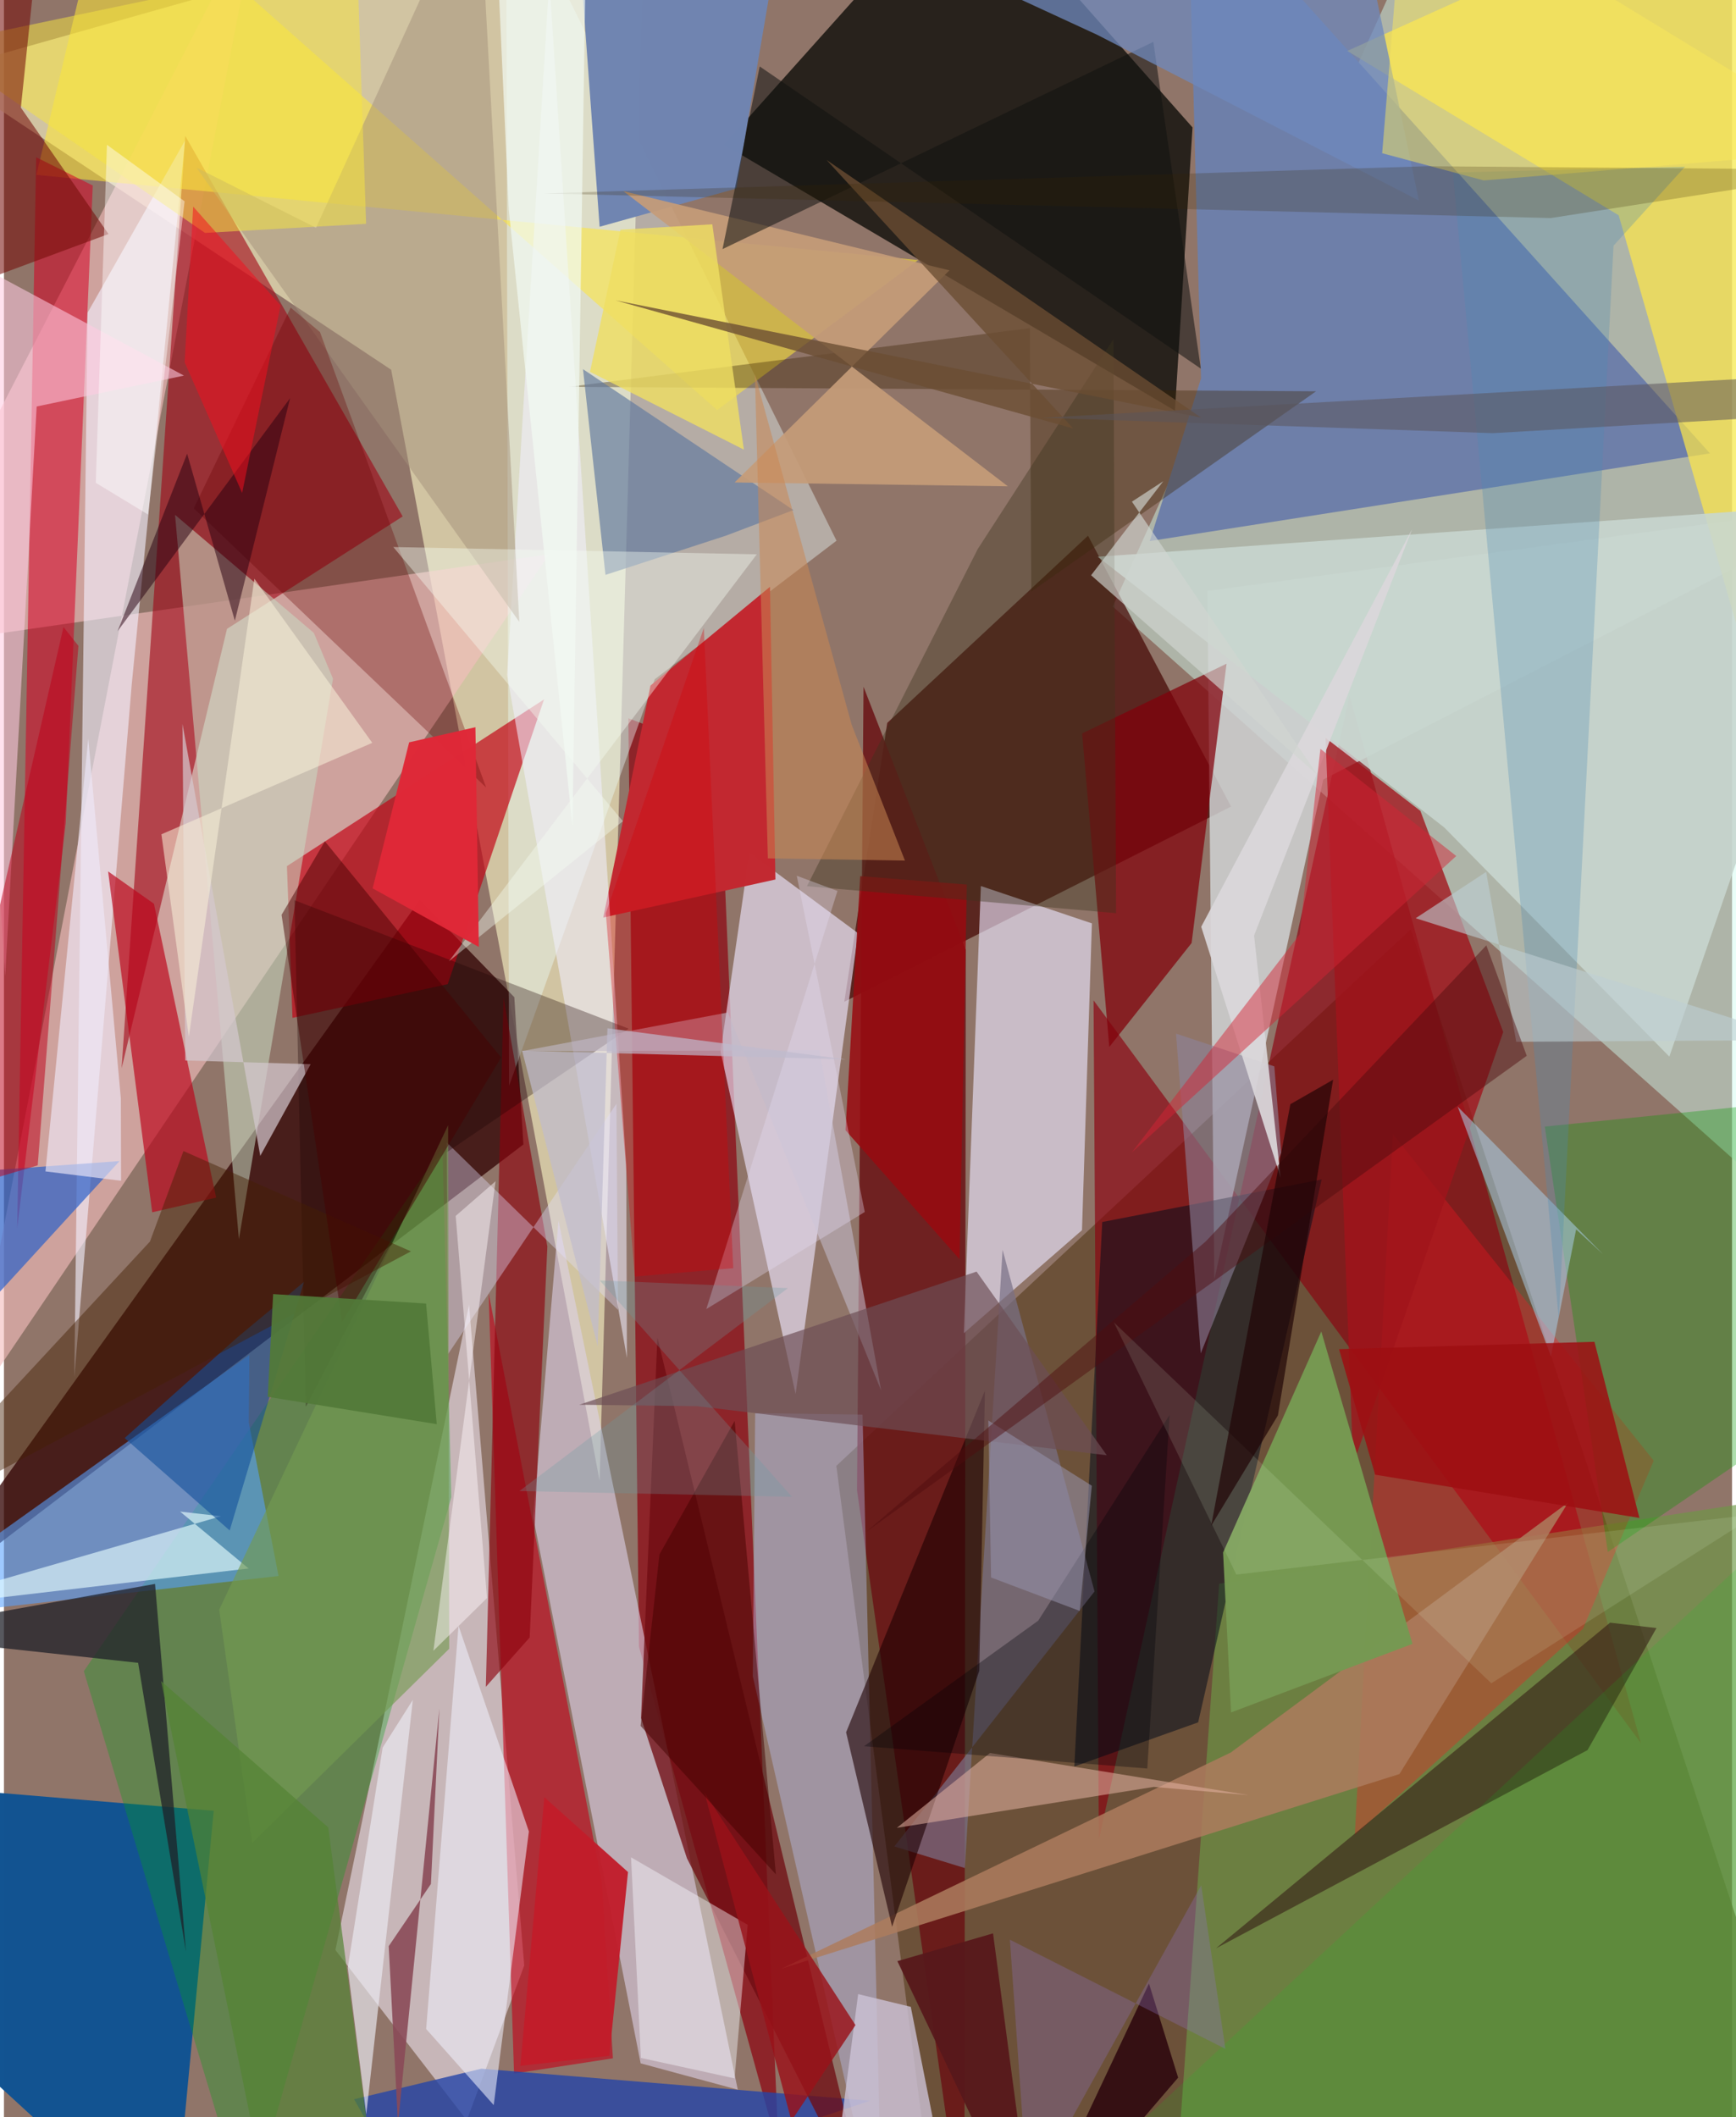 <svg xmlns="http://www.w3.org/2000/svg" width="228" height="278" viewBox="0 0 836 1024"><path fill="#907569" d="M0 0h836v1024H0z"/><path fill="#d0fcef" fill-opacity=".467" d="M692.21-51.363L536.417 293.37 880.01 599.258 897.87-6.72z"/><path fill="#f6f1c2" fill-opacity=".639" d="M310.365-62L-30.35 34.265l217.67 144.567 100.83 537.336z"/><path fill="#5d4225" fill-opacity=".698" d="M402.687 708.976l48.402 370.032 439.12 6.992-209.638-636.51z"/><path fill="#201c16" fill-opacity=".918" d="M566.493 198.62L348.426 70.001 466.07-61.473 574.994 61.64z"/><path fill="#320303" fill-opacity=".765" d="M-45.862 779.73l297.144-226.19-4.384-71.222-45.728-47.035z"/><path fill="#f4bcbc" fill-opacity=".62" d="M-17.616 684.115l140.87-728.569L-62 314.953l325.781-46.897z"/><path fill="#450905" fill-opacity=".725" d="M427.317 349.65l97.126-90.544L593.65 390.11l-187.122 94.392z"/><path fill="#125492" fill-opacity=".996" d="M101.465 875.82L-62 862.15v92L81.613 1086z"/><path fill="#e2d7df" fill-opacity=".667" d="M160.353 943.148l63.566 82.342 27.781-74.879-26.706-319.489z"/><path fill="#8d020e" fill-opacity=".698" d="M307.195 796.414l-5.12-449.01 44.048 16.758 28.646 676.11z"/><path fill="#6e7fa9" fill-opacity=".992" d="M554.314 261.699l270.99-42.423L572.59-62l6.512 245.002z"/><path fill="#8b000f" fill-opacity=".647" d="M527.12 483.83l2.574 406.016 121.23-553.504 140.99 506.736z"/><path fill="#d1d5d6" fill-opacity=".831" d="M585.54 618.903l52.714-241.872L898 243.509l-315.833 42.295z"/><path fill="#eee6fd" fill-opacity=".631" d="M346.68 508.628l13.963-96.201 52.56 38.935-30.224 222.91z"/><path fill="#9f0012" fill-opacity=".584" d="M192.889 249.777l-84.987 54.382-50.99 212.53L87.713 65.763z"/><path fill="#ffe847" fill-opacity=".698" d="M841.71-62L649.868 24.627l131.284 79.492L898 510.045z"/><path fill="#ded1e9" fill-opacity=".596" d="M308.018 997.97l-51.98-264.195 12.226-143.28 86.738 420.212z"/><path fill="#691316" fill-opacity=".855" d="M464.63 1086l-51.945-365.243 3.153-388.6 49.453 127.265z"/><path fill="#ece6ff" fill-opacity=".624" d="M521.521 595.003l-57.162 49.82 8.238-216.282 53.722 18.064z"/><path fill="#efffff" fill-opacity=".4" d="M244.344 525.181L242.921-62l159.845 323.523-87.917 66.978z"/><path fill="#6c9745" fill-opacity=".655" d="M587.887 765.98l-22.61 314.096L841.076 1086l52.144-366.559z"/><path fill="#c20214" fill-opacity=".675" d="M139.58 492.307l75.106-16.309 46.585-137.713-124.374 80.626z"/><path fill="#ffe737" fill-opacity=".541" d="M345.01 198.33l97.266-72.553L15.69 84.59 50.685-62z"/><path fill="#05a116" fill-opacity=".318" d="M212.11 554.982L38.637 808.287l79.1 263.954 98.702-348.117z"/><path fill="#56a0fe" fill-opacity=".573" d="M118.428 687.91l14.408 74.364L-62 784.114l180.747-128.812z"/><path fill="#060e1c" fill-opacity=".545" d="M637.45 570.463l-106.13 20.575-13.494 263.347 59.902-21.339z"/><path fill="#7085b1" fill-opacity=".996" d="M275.643-62l12.529 171.672 66.153-18.484L380.395-62z"/><path fill="#f3f0ff" fill-opacity=".616" d="M61.808 331.123L34.033 666.146l6.42-514.887 47.123-83.25z"/><path fill="#c40016" fill-opacity=".604" d="M289.18 910.189l5.42 85.345-47.837 7.361-12.292-377.473z"/><path fill="#c22931" fill-opacity=".996" d="M312.764 331.584l-22.824 112.19 83.273-18.401-2.633-141.56z"/><path fill="#bb031a" fill-opacity=".667" d="M71.717 586.341L50.377 421.46l22.19 15.66 30.084 142.124z"/><path fill="#ff1521" fill-opacity=".318" d="M763.891 787.78l-110.398 99.836 18.444-339.071 126.167 157.932z"/><path fill="#2545a8" fill-opacity=".8" d="M169.397 1015.323L209.09 1086l209.88-69.94-188.006-15.504z"/><path fill="#d40023" fill-opacity=".541" d="M42.97 89.729l-27.4-13.67-9.175 518.13L29.928 397.95z"/><path fill="#81000a" fill-opacity=".729" d="M591.455 321.01l-16.903 135.092-39.816 50.271-13.143-151.64z"/><path fill="#c7d6cf" fill-opacity=".886" d="M696.79 400.234L805.667 511.04 898 243.154l-368.844 26.121z"/><path fill="#b6bff0" fill-opacity=".412" d="M415.355 684.205L424.972 1086l-62.703-275.25 1.15-127.253z"/><path fill="#6f0d11" fill-opacity=".765" d="M308.197 830.909l7.928-183.971 103.38 427.344-89.11-175.525z"/><path fill="#049900" fill-opacity=".322" d="M775.902 750.64L898 667.343 850.1 534.29l-104.68 10.595z"/><path fill="#c8dac3" fill-opacity=".549" d="M82.774 249.013l30.895 350.351 45.514-271.102-9.263-22.146z"/><path fill="#a1141b" fill-opacity=".784" d="M639.368 356.906l13.36 351.377 72.574-209.133-40.067-106.953z"/><path fill="#3c2201" fill-opacity=".365" d="M634.762 189.251l-361.619-2.131 223.138-28.388.727 127.403z"/><path fill="#ac7b5d" fill-opacity=".859" d="M376.3 952.117L593.53 847.61l163.192-120.928-81.638 131.367z"/><path fill="#796f86" fill-opacity=".71" d="M527.594 769.737l-96.862 123.336 34.117 10.442 18.265-299.038z"/><path fill="#627a9f" fill-opacity=".675" d="M291.002 278.05l58.238-18.963 32.665-12.379-101.78-68.148z"/><path fill="#1f0002" fill-opacity=".604" d="M471.842 808.084l-42.182 123.82-22.26-94.05 67.17-165.264z"/><path fill="#769852" fill-opacity=".992" d="M589.781 750.88l3.844 77.374 87.774-33.174-44.106-151.083z"/><path fill="#8c030e" fill-opacity=".635" d="M254.323 792.01l8.557-189.085-21.193-120.352-8.565 333.285z"/><path fill="#ffcbe3" fill-opacity=".561" d="M.6 472.103l-22.847-349.121 109.312 58.681-71.245 14.942z"/><path fill="#1f2028" fill-opacity=".749" d="M-62 790.436l126.912 13.818 23.126 139.647-14.945-177.823z"/><path fill="#eff0fd" fill-opacity=".565" d="M253.953 885.813l-34.046-99.465-15.657 194.994 32.683 36.821z"/><path fill="#e5fdff" fill-opacity=".631" d="M118.366 758.616l-169.567 19.831 156.186-45.095-19.773-2.244z"/><path fill="#361e17" fill-opacity=".6" d="M777.005 784.827l22.438 2.611-33.356 59.029-179.759 95.88z"/><path fill="#f0efff" fill-opacity=".561" d="M243.404 326.437L263.822-9.815l37.215 573.058.336 93.549z"/><path fill="#2b61c8" fill-opacity=".698" d="M-60.238 688.365l10.919 87.007L-62 570.054l117.916-8.485z"/><path fill="#a5907c" fill-opacity=".506" d="M249.31 300.759L93.089 81.047l57.882 29.123L229.533-62z"/><path fill="#c59c79" fill-opacity=".929" d="M485.648 235.204L299.662 92.461l157.754 38.29-103.952 102.593z"/><path fill="#cbc1d5" fill-opacity=".8" d="M413.233 964.47L397.348 1086l51.834-62.266-10.482-53.098z"/><path fill="#e2e1ff" fill-opacity=".376" d="M214.774 655.02L296.3 533.861l.747 99.673-82.82-80.954z"/><path fill="#1a0000" fill-opacity=".314" d="M140.542 435.408l161.661 62.11-93.841 63.784L146.04 680.38z"/><path fill="#8d839b" fill-opacity=".58" d="M578.964 654.582l-11.95-154.652 47.558 15.835 3.35 41.747z"/><path fill="#a8cce5" fill-opacity=".553" d="M773.627 606.667l-70.37-71.462 45.124 120.898 12.188-61.492z"/><path fill="#6a0000" fill-opacity=".318" d="M138.693 148.788L91.815 245.89 233.26 380.892l-80.37-220.297z"/><path fill="#c3bbca" fill-opacity=".58" d="M424.336 672.473l-29.886-164.46-143.964.405 99.702-18.715z"/><path fill="#4a8ab4" fill-opacity=".286" d="M778.66 118.835l34.613-38.24-112.318 2.845 51.222 554.472z"/><path fill="#f9faff" fill-opacity=".427" d="M359.797 930.963l-6.336 74.28-45.33-9.899-4.764-97.018z"/><path fill="#e2b0a1" fill-opacity=".549" d="M602 868.227l-124.988-20.36-45.044 36.19 124.283-19.79z"/><path fill="#12509a" fill-opacity=".584" d="M58.388 695.54l54.692-48.837 32.042-26.672-35.917 120.197z"/><path fill="#f5e441" fill-opacity=".514" d="M97.263 112.651l77.936-4.393-4.414-129.369-205.07 42.988z"/><path fill="#d4c7ce" fill-opacity=".706" d="M86.365 350.17l37.63 208.898 24.39-44.36-60.675-1.79z"/><path fill="#9e0f12" fill-opacity=".851" d="M769.436 648.98l-123.567 3.568 17.466 60.705 127.862 20.926z"/><path fill="#980a10" fill-opacity=".847" d="M462.297 609.078l-55.186-62.44 7.125-122.882 51.575 4.079z"/><path fill="#6c4d55" fill-opacity=".675" d="M335.32 680.115l198.194 23.746-62.998-88.833-192.204 64.394z"/><path fill="#740c08" fill-opacity=".561" d="M-62 154.942L20.078-62 8.182 52.057l42.38 61.134z"/><path fill="#8a4a57" fill-opacity=".894" d="M206.554 911.217l4.106-84.91-20.041 201.023-4.49-86.027z"/><path fill="#101210" fill-opacity=".537" d="M365.623 32.14l-18.001 88.347L556.019 20.265l22.977 158.032z"/><path fill="#6e89bc" fill-opacity=".753" d="M684.508 97.02L528.96 16.872l-62.21-28.71L656.238-38.35z"/><path fill="#f6fdf2" fill-opacity=".4" d="M364.204 268.107l-148.99 196.866 84.217-67.79L188.349 264.58z"/><path fill="#739a51" fill-opacity=".635" d="M120.053 891.422l-15.93-112.878 110.751-234.318.52 253.232z"/><path fill="#c11d2a" fill-opacity=".957" d="M261.425 869.249L301.9 905.44l-9.024 88.857-43.033 4.887z"/><path fill="#eee7f7" fill-opacity=".647" d="M56.657 571.103l-36.581-4.54 20.707-209.35 15.774 174.099z"/><path fill="#eede62" fill-opacity=".808" d="M342.675 108.484l15.278 108.989-74.45-37.639 14.76-68.75z"/><path fill="#3c341d" fill-opacity=".392" d="M538.018 441.675l-1.273-277.661L471.1 265.539l-82.624 163.077z"/><path fill="#dbd7db" fill-opacity=".914" d="M604.772 452.496l76.382-196.395-101.953 192.145 38.435 121.425z"/><path fill="#ebebf3" fill-opacity=".659" d="M183.202 845.244l14.605-23.089-22.543 200.49-8.964-70.88z"/><path fill="#bc001a" fill-opacity=".522" d="M16.332 563.633l-50.462 15.006 62.921-275.345 7.231 9.08z"/><path fill="#2a030c" fill-opacity=".827" d="M539.287 1038.397L494.367 1086l59.57-126.618 14.101 45.488z"/><path fill="#d42435" fill-opacity=".478" d="M626.799 451.97l10.068-89.777 65.704 51.834-157.006 143.435z"/><path fill="#ca8754" fill-opacity=".541" d="M410.118 350.56l25.754 65.678-66.314-1.078-6.273-234.15z"/><path fill="#6b4d32" fill-opacity=".78" d="M579.177 202.002L397.93 77.34l119.36 129.911-221.445-61.984z"/><path fill="#538233" fill-opacity=".69" d="M156.89 883.86l22.468 171.388-50.663 15.549L76.01 813.073z"/><path fill="#9a1219" fill-opacity=".82" d="M338.915 867.018l52.39 197.845L340.65 1086l71.292-106.536z"/><path fill="#280010" fill-opacity=".514" d="M88.615 219.422l23.088 80.783 26.726-107.625-83.445 112.668z"/><path fill="#df2837" fill-opacity=".984" d="M196.021 359.038L178.35 429.67l51.385 28.336-1.657-106.278z"/><path fill="#451f04" fill-opacity=".455" d="M70.616 600.503L-62 743.44l258.888-138.2L86.84 556.72z"/><path fill="#5b555a" fill-opacity=".525" d="M502.324 202.06l378.287-21.017L898 199.232l-177.755 10.274z"/><path fill="#000008" fill-opacity=".322" d="M500.335 783.877l-84.244 60.704 137.022 10.791 10.809-171.038z"/><path fill="#00d41a" fill-opacity=".129" d="M887.476 713.003L485.743 1086H898V898.73z"/><path fill="#440200" fill-opacity=".506" d="M317.109 751.817l36.38-64.552 19.946 219.298-65.447-71.803z"/><path fill="#fce85b" fill-opacity=".478" d="M715.898 87.272l-49.157-13.16L677.859-62 898 72.187z"/><path fill="#8c73be" fill-opacity=".318" d="M579.202 911.842l11.707 79.134-104.265-52.813 8.763 124.607z"/><path fill="#e6ddf4" fill-opacity=".341" d="M403.23 430.922L339.771 633.16l76.664-46.973-32.9-162.614z"/><path fill="#d50007" fill-opacity=".329" d="M305.155 617.435l-13.987-175.773 47.41-137.941L352.81 613.37z"/><path fill="#beced3" fill-opacity=".596" d="M682.948 444.115l34.087-22.417 14.567 82.179 137.85-.819z"/><path fill="#f50e1f" fill-opacity=".514" d="M115.227 238.43l-27.808-63.169 4.126-75.323 42.282 47.8z"/><path fill="#d1d6d1" fill-opacity=".651" d="M545.677 242.636l15.173-9.888-34.922 45.478 109.582 96.652z"/><path fill="#382800" fill-opacity=".224" d="M260.949 93.55l427.684-13.154L898 82.107l-149.625 23.354z"/><path fill="#9793ac" fill-opacity=".545" d="M520.427 779.157l5.856-60.555-50.084-31.579 1.334 75.948z"/><path fill="#4f0b0f" fill-opacity=".459" d="M581.346 600.468l-164.06 140.3 319.39-230.112-19.547-53.407z"/><path fill="#57181b" fill-opacity=".941" d="M497.557 1086l-2.928-29.511-16.14-121.388-46.27 13.44z"/><path fill="#bfbbce" fill-opacity=".69" d="M250.682 508.215l156.538 4.173-115.27-15.048-4.717 153.843z"/><path fill="#fff" fill-opacity=".435" d="M87.384 97.369l-17.682 151.49-25.288-15.33L49.82 70.036z"/><path fill="#e8ffe3" fill-opacity=".122" d="M719.545 814.15L536.958 639.598l59.227 121.963 251.895-29.237z"/><path fill="#f2faf4" fill-opacity=".698" d="M281.793-42.814l-6.777 442.471-30.814-298.32-6.969-153.758z"/><path fill="#450000" fill-opacity=".478" d="M163.609 639.358L134.301 442.47l20.954-35.557 85.255 104.539z"/><path fill="#689fa6" fill-opacity=".263" d="M381.217 723.95l-131.864-2.78 129.872-98.138-90.99-3.728z"/><path fill="#1f0405" fill-opacity=".682" d="M622.32 534.07l-38.304 203.878 32.286-53.36 26.703-162.365z"/><path fill="#527a38" fill-opacity=".929" d="M127.614 675.595l81.754 13.225-5.158-58.34-73.988-4.575z"/><path fill="#fff8fb" fill-opacity=".459" d="M207.746 798.431l30.08-227.117-19.292 16.789 15.147 184.828z"/><path fill="#f7eed8" fill-opacity=".557" d="M178.185 359.29l-57.051-79.39-31.69 221.596-13.27-97.977z"/></svg>